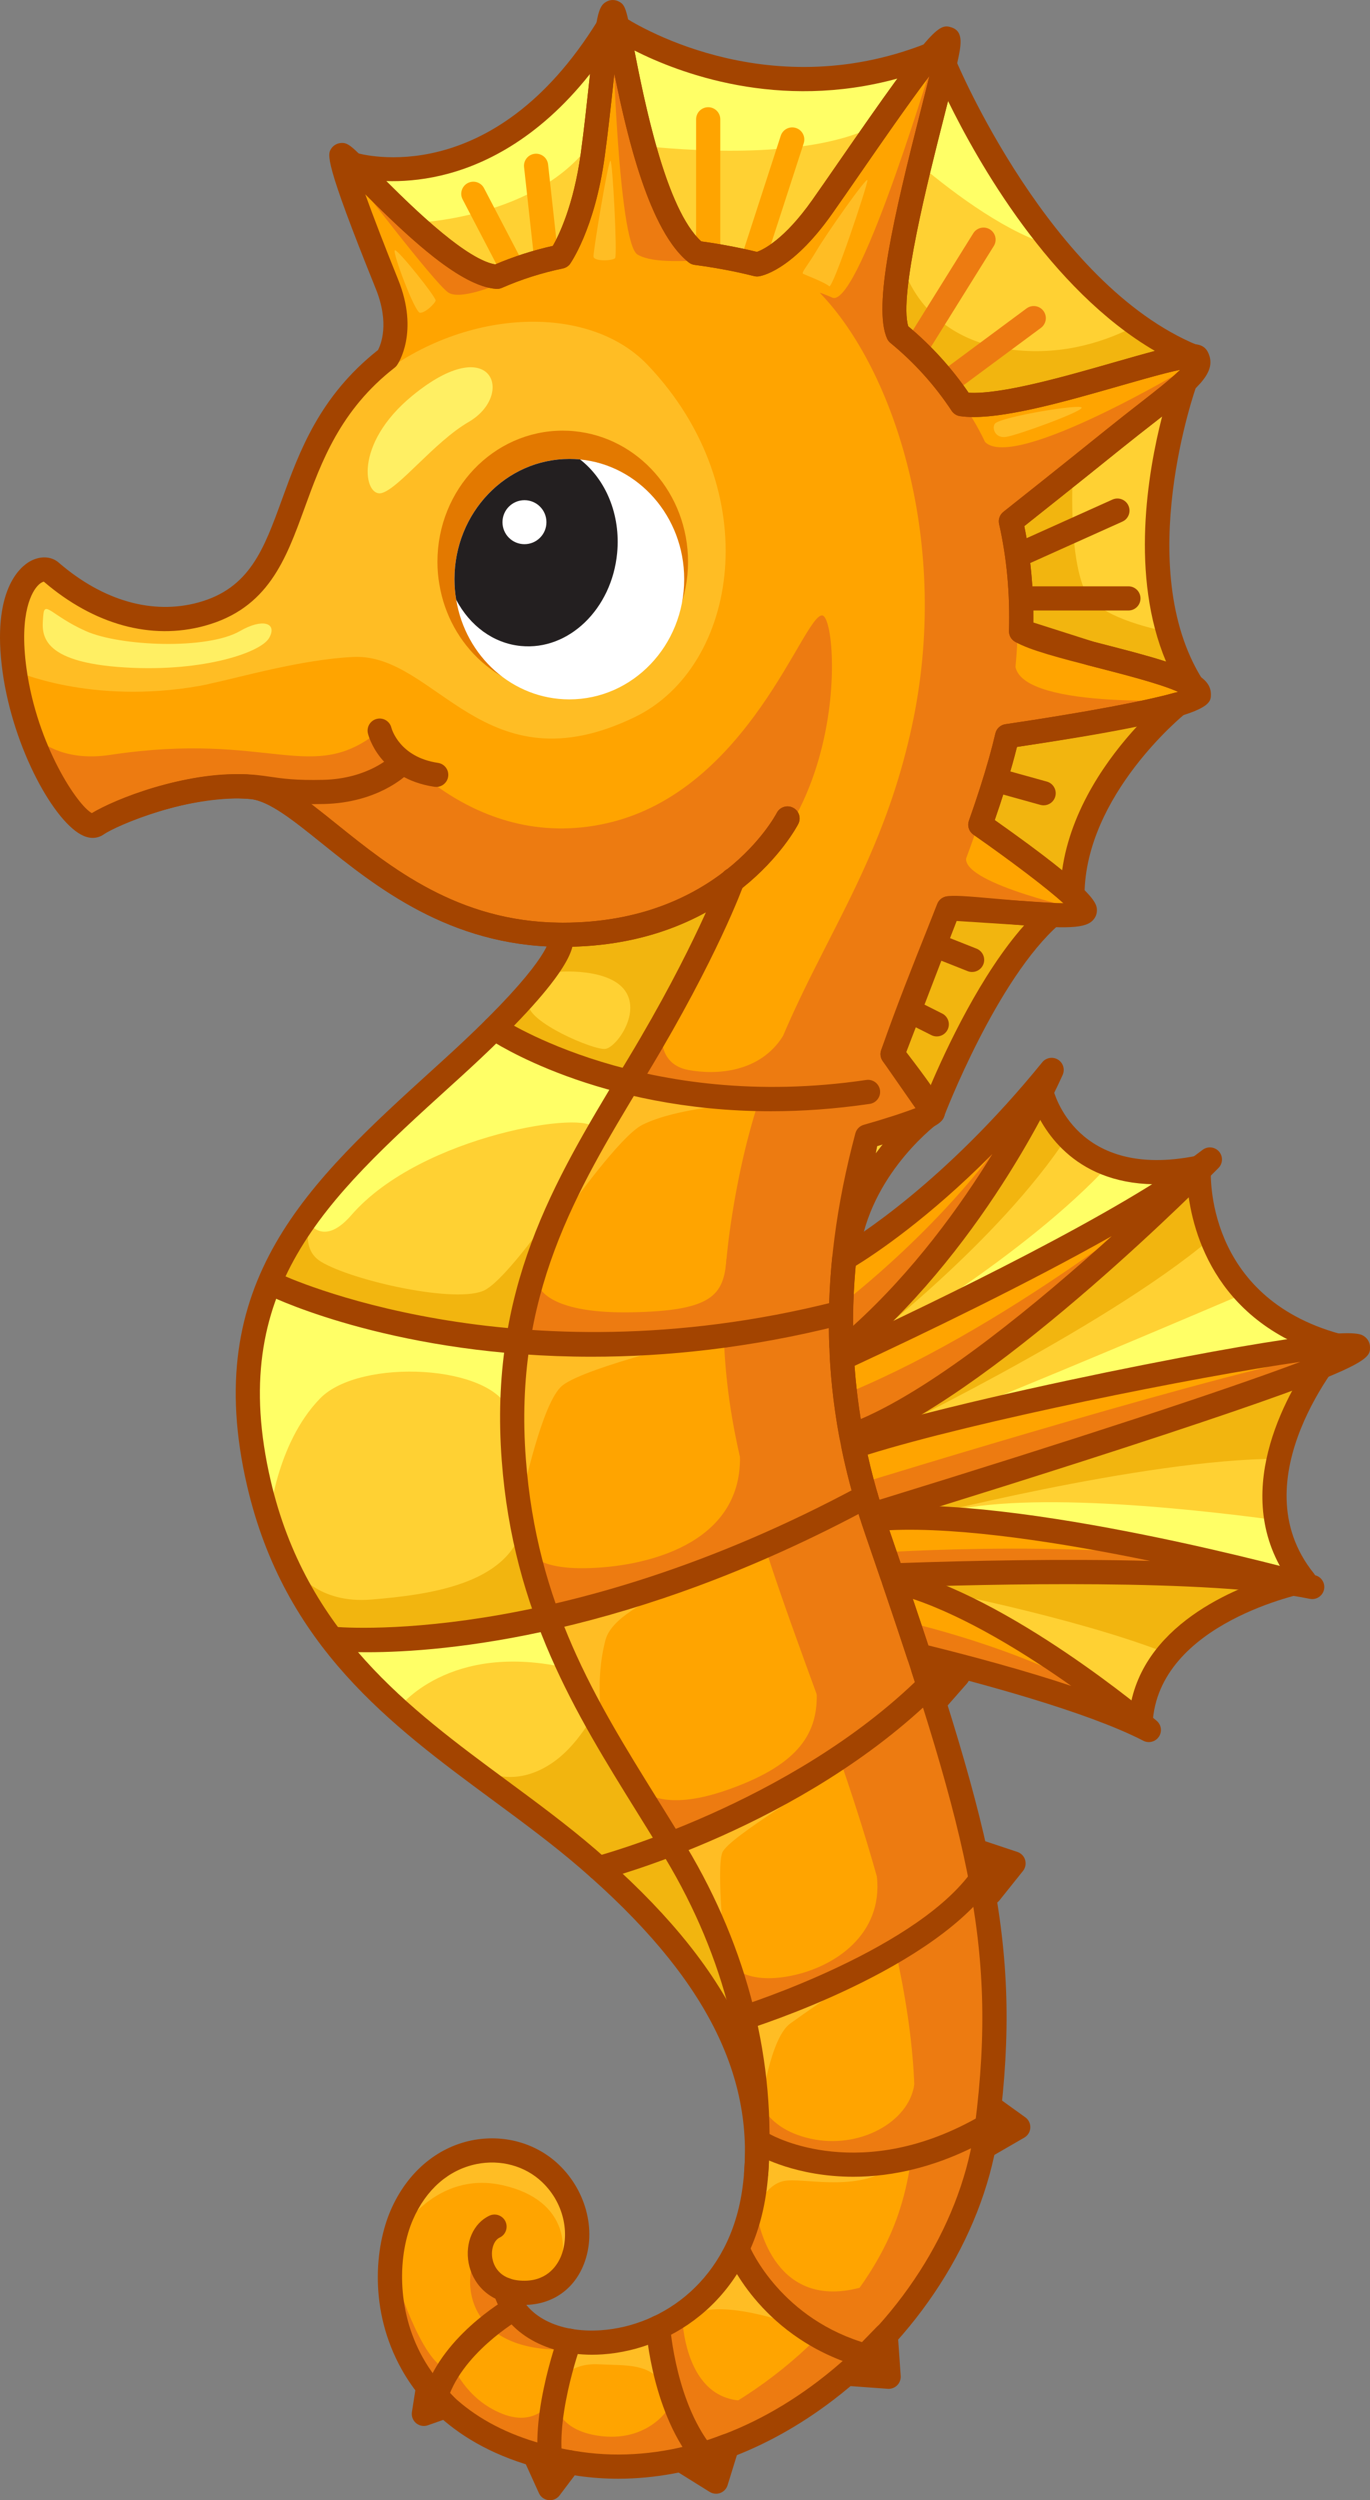 <?xml version="1.0" encoding="UTF-8"?>
<svg xmlns="http://www.w3.org/2000/svg" xmlns:xlink="http://www.w3.org/1999/xlink" width="321.43pt" height="586.34pt" viewBox="0 0 321.43 586.34" version="1.1">
<rect x="0" y="0" width="321.43" height="586.34" fill="#808080" stroke="none"/>
<defs>
<clipPath id="clip1">
  <path d="M 123 573 L 137 573 L 137 586.34 L 123 586.34 Z M 123 573 "/>
</clipPath>
<clipPath id="clip2">
  <path d="M 197 312 L 321.43 312 L 321.43 359 L 197 359 Z M 197 312 "/>
</clipPath>
</defs>
<g id="surface1">
<path style=" stroke:none;fill-rule:nonzero;fill:rgb(100%,82.031%,19.994%);fill-opacity:1;" d="M 279.711 160.832 C 275.832 158.258 265.383 155.691 255.914 153.254 L 239.559 148.043 C 239.816 139.148 239.035 130.48 237.168 122.258 C 237.184 122.258 243.18 117.516 251.723 110.688 C 254.645 108.348 257.867 105.762 261.254 103.035 C 268.863 96.902 274.699 92.688 278.02 89.539 L 278.031 89.527 C 277.848 90.074 271.488 107.887 271.488 127.855 C 271.488 134.598 272.211 141.586 274.164 148.23 C 275.422 152.633 277.234 156.887 279.711 160.832 "/>
<path style=" stroke:none;fill-rule:nonzero;fill:rgb(100%,82.031%,19.994%);fill-opacity:1;" d="M 218.398 12.812 C 215.215 16.684 210.609 23.102 205.945 29.77 C 201.145 36.609 196.293 43.715 192.871 48.566 C 184.055 61.066 177.66 62 177.633 62.012 C 176.34 61.676 175.035 61.379 173.715 61.09 C 170.133 60.332 166.676 59.746 163.34 59.312 C 157.992 55.07 153.996 44.871 151.039 34.258 C 150.988 34.07 150.926 33.871 150.875 33.688 C 147.902 22.891 146 11.805 144.855 6.332 C 144.855 6.332 163.078 18.496 188.742 18.496 C 197.848 18.496 207.898 16.969 218.398 12.812 "/>
<path style=" stroke:none;fill-rule:nonzero;fill:rgb(100%,82.031%,19.994%);fill-opacity:1;" d="M 142.652 6.332 C 141.758 11.656 140.863 22.281 139.531 32.766 C 139.383 33.973 139.234 35.168 139.07 36.359 C 136.855 52.52 131.508 60.156 131.496 60.184 C 126.07 61.316 121.121 62.934 116.605 64.922 C 111.805 64.562 105 59.598 98.555 53.926 C 97.945 53.391 97.348 52.844 96.754 52.297 C 91.004 47.047 85.742 41.512 82.719 38.551 C 82.719 38.551 116.383 48.875 142.652 6.332 "/>
<path style=" stroke:none;fill-rule:nonzero;fill:rgb(100%,82.031%,19.994%);fill-opacity:1;" d="M 313.621 315.539 C 313.621 315.539 313.312 315.891 312.777 316.562 C 312.191 317.281 311.348 318.379 310.363 319.781 C 306.559 325.168 300.609 335.098 299.254 346.168 C 298.832 349.539 298.832 353.02 299.465 356.504 C 300.301 361.258 302.289 366.02 305.898 370.562 C 305.945 370.621 305.984 370.672 306.035 370.734 C 306.035 370.734 303.73 371.172 300.262 372.238 C 293.246 374.379 281.465 379.059 274.129 387.84 C 270.48 392.191 267.922 397.543 267.586 404.098 L 213.012 380.449 C 210.734 373.621 208.262 366.355 205.559 358.531 C 198.332 337.57 196.406 318.203 197.66 300.016 L 206.691 297.715 L 210.426 293.586 L 244.309 255.98 C 244.309 255.98 246.137 263.918 253.602 269.516 C 255.453 270.906 257.668 272.152 260.281 273.086 C 265.207 274.863 271.578 275.559 279.773 274.117 C 280.273 274.031 280.77 273.93 281.266 273.832 C 281.266 273.832 280.57 284.664 286.691 295.625 C 288.121 298.199 289.938 300.773 292.238 303.227 C 297.004 308.324 303.844 312.855 313.621 315.539 "/>
<path style=" stroke:none;fill-rule:nonzero;fill:rgb(94.922%,70.897%,5.884%);fill-opacity:1;" d="M 250.375 266.609 C 234.152 291.328 202.703 315.266 202.703 315.266 L 210.266 293.586 L 244.152 255.98 C 244.152 255.98 242.91 261.012 250.375 266.609 "/>
<path style=" stroke:none;fill-rule:nonzero;fill:rgb(94.922%,70.897%,5.884%);fill-opacity:1;" d="M 300.262 372.238 C 293.246 374.379 281.465 379.059 274.129 387.84 C 251.609 378.957 215.488 372.18 215.488 372.18 C 230.363 361.156 282.871 369.191 300.262 372.238 "/>
<path style=" stroke:none;fill-rule:nonzero;fill:rgb(100%,100%,39.989%);fill-opacity:1;" d="M 281.266 273.832 C 281.266 273.832 225.152 312.195 205.559 314.82 C 205.559 314.82 240.566 294.543 260.281 273.086 C 265.207 274.863 271.578 275.559 279.773 274.117 C 280.273 274.031 280.77 273.93 281.266 273.832 "/>
<path style=" stroke:none;fill-rule:nonzero;fill:rgb(100%,100%,39.989%);fill-opacity:1;" d="M 313.621 315.539 C 313.621 315.539 313.312 315.891 312.777 316.562 C 286.59 319.957 215.488 334.848 215.488 334.848 C 227.801 330.531 267.77 313.648 292.238 303.227 C 297.004 308.324 303.844 312.855 313.621 315.539 "/>
<path style=" stroke:none;fill-rule:nonzero;fill:rgb(100%,100%,39.989%);fill-opacity:1;" d="M 305.898 370.562 C 280.047 363.121 217.887 355.906 217.887 355.906 C 234.742 349.129 276.379 353.395 299.465 356.504 C 300.301 361.258 302.289 366.02 305.898 370.562 "/>
<path style=" stroke:none;fill-rule:nonzero;fill:rgb(94.922%,70.897%,5.884%);fill-opacity:1;" d="M 283.863 290.652 C 258.949 311.723 204.156 337.934 203.16 338.293 L 209.738 332.148 C 224.441 325.555 261.004 291.906 279.773 274.117 C 280.273 274.031 280.77 273.93 281.266 273.832 C 281.266 273.832 277.746 279.691 283.863 290.652 "/>
<path style=" stroke:none;fill-rule:nonzero;fill:rgb(94.922%,70.897%,5.884%);fill-opacity:1;" d="M 310.363 319.781 C 306.559 325.168 301.312 331.043 299.957 342.113 C 268.496 342.078 213.012 356.469 213.012 356.469 C 223.672 342.57 294.277 323.887 310.363 319.781 "/>
<path style=" stroke:none;fill-rule:nonzero;fill:rgb(63.867%,26.66%,0%);fill-opacity:1;" d="M 215.301 378.348 L 265.219 399.977 C 268.895 379.93 291.684 371.609 301.293 368.965 C 288.637 348.742 302.703 325.547 308.879 317.031 C 283.168 308 279.102 285.84 278.512 277.191 C 256.168 280.43 246.82 268.301 243.348 261.281 L 208.793 299.617 C 208.418 300.031 207.93 300.328 207.387 300.469 L 200.359 302.254 C 199.316 321.082 201.898 339.211 208.238 357.609 C 211.02 365.691 213.281 372.324 215.301 378.348 Z M 267.586 406.93 C 267.203 406.93 266.82 406.852 266.461 406.695 L 211.891 383.047 C 211.152 382.73 210.586 382.109 210.328 381.348 C 208.223 375.055 205.785 367.895 202.879 359.457 C 196.059 339.66 193.426 320.152 194.828 299.82 C 194.914 298.598 195.773 297.57 196.961 297.27 L 205.156 295.184 L 242.199 254.09 C 242.91 253.305 243.996 252.98 245.02 253.242 C 246.043 253.508 246.832 254.32 247.07 255.352 C 247.277 256.215 252.512 276.742 280.707 271.059 C 281.566 270.879 282.469 271.121 283.133 271.699 C 283.797 272.281 284.152 273.137 284.098 274.016 C 284.023 275.234 282.66 304.102 314.371 312.809 C 315.312 313.066 316.055 313.789 316.336 314.727 C 316.617 315.66 316.395 316.676 315.75 317.41 C 315.41 317.801 290.473 346.875 308.238 368.961 C 308.863 369.738 309.035 370.781 308.691 371.719 C 308.348 372.652 307.539 373.34 306.559 373.523 C 306.215 373.59 271.645 380.48 270.418 404.238 C 270.367 405.168 269.867 406.016 269.078 406.504 C 268.625 406.785 268.105 406.93 267.586 406.93 "/>
<path style=" stroke:none;fill-rule:nonzero;fill:rgb(100%,82.031%,19.994%);fill-opacity:1;" d="M 218.863 260.77 C 218.863 260.77 202.645 272.289 199.145 291.637 C 199.145 291.637 202.922 267.375 203.43 266.516 C 203.934 265.652 218.863 260.77 218.863 260.77 "/>
<path style=" stroke:none;fill-rule:nonzero;fill:rgb(100%,64.256%,0%);fill-opacity:1;" d="M 204.809 356.289 C 205.055 357.035 205.301 357.781 205.559 358.535 C 206.859 362.309 208.102 365.934 209.305 369.465 C 232.668 368.617 284.559 367.398 307.875 372.172 C 307.875 372.172 238.914 353.008 204.809 356.289 "/>
<path style=" stroke:none;fill-rule:nonzero;fill:rgb(63.867%,26.66%,0%);fill-opacity:1;" d="M 205.879 268.383 C 205.77 268.902 205.637 269.609 205.484 270.469 C 206.211 269.477 206.941 268.543 207.664 267.668 C 206.938 267.945 206.328 268.188 205.879 268.383 Z M 199.145 294.473 C 198.988 294.473 198.832 294.461 198.672 294.434 C 197.141 294.176 196.102 292.734 196.344 291.199 C 200.203 266.402 200.656 265.637 200.984 265.074 C 201.574 264.078 202.035 263.293 217.98 258.074 C 219.312 257.645 220.762 258.242 221.395 259.492 C 222.023 260.742 221.645 262.266 220.508 263.078 C 220.312 263.219 205.172 274.238 201.934 292.145 C 201.684 293.512 200.492 294.473 199.145 294.473 "/>
<path style=" stroke:none;fill-rule:nonzero;fill:rgb(94.922%,70.897%,5.884%);fill-opacity:1;" d="M 218.863 260.77 C 218.863 260.77 231.297 228 246.734 214.574 L 222.547 213.016 L 209.41 247.207 L 218.863 260.77 "/>
<path style=" stroke:none;fill-rule:nonzero;fill:rgb(94.922%,70.897%,5.884%);fill-opacity:1;" d="M 236.297 172.641 C 235.844 174.582 235.34 176.523 234.793 178.465 C 233.395 183.426 231.773 188.402 230 193.414 C 230.004 193.414 245.121 203.922 251.613 209.906 C 251.742 184.754 276.227 165.219 276.227 165.219 L 276.199 165.223 C 264.48 168.559 236.449 172.617 236.297 172.641 "/>
<path style=" stroke:none;fill-rule:nonzero;fill:rgb(100%,82.031%,19.994%);fill-opacity:1;" d="M 279.859 83.559 C 273.23 83.121 238.5 96.68 225.648 94.789 C 221.582 88.633 216.605 83.059 210.711 78.234 C 209.305 75.062 209.777 68.293 211.145 60.156 C 212.277 53.465 213.992 45.863 215.773 38.602 C 218.023 29.32 220.363 20.613 221.621 15.102 C 221.621 15.102 230.984 37.879 247.566 57.855 C 253.18 64.637 259.621 71.078 266.812 76.219 C 270.918 79.152 275.27 81.664 279.859 83.559 "/>
<path style=" stroke:none;fill-rule:nonzero;fill:rgb(100%,100%,39.989%);fill-opacity:1;" d="M 142.652 6.332 C 141.758 11.656 140.863 22.281 139.531 32.766 C 139.344 32.73 139.246 32.719 139.246 32.719 C 126.531 51.512 96.766 52.297 96.766 52.297 L 96.754 52.297 C 91.004 47.047 85.742 41.512 82.719 38.551 C 82.719 38.551 116.383 48.875 142.652 6.332 "/>
<path style=" stroke:none;fill-rule:nonzero;fill:rgb(100%,100%,39.989%);fill-opacity:1;" d="M 218.398 12.812 C 215.215 16.684 210.609 23.102 205.945 29.77 C 205.684 29.52 205.559 29.395 205.559 29.395 C 190.969 36.871 165.816 35.754 151.039 34.258 C 150.988 34.07 150.926 33.871 150.875 33.688 C 147.902 22.891 146 11.805 144.855 6.332 C 144.855 6.332 163.078 18.496 188.742 18.496 C 197.848 18.496 207.898 16.969 218.398 12.812 "/>
<path style=" stroke:none;fill-rule:nonzero;fill:rgb(94.922%,70.897%,5.884%);fill-opacity:1;" d="M 279.859 83.559 C 273.23 83.121 238.5 96.68 225.648 94.789 C 221.582 88.633 216.605 83.059 210.711 78.234 C 209.305 75.062 209.777 68.293 211.145 60.156 C 211.531 62.062 215.637 79.59 237.891 82.062 C 249.781 83.383 259.809 79.949 266.812 76.219 C 270.918 79.152 275.27 81.664 279.859 83.559 "/>
<path style=" stroke:none;fill-rule:nonzero;fill:rgb(94.922%,70.897%,5.884%);fill-opacity:1;" d="M 279.711 160.832 C 275.832 158.258 265.383 155.691 255.914 153.254 L 239.559 148.043 C 239.816 139.148 239.035 130.48 237.168 122.258 C 237.184 122.258 243.18 117.516 251.723 110.688 C 251.723 110.688 250.555 129.645 254.523 138.488 C 256.848 143.676 266.551 146.66 274.164 148.23 C 275.422 152.633 277.234 156.887 279.711 160.832 "/>
<path style=" stroke:none;fill-rule:nonzero;fill:rgb(100%,100%,39.989%);fill-opacity:1;" d="M 247.566 57.855 C 236.883 55.047 224.344 45.816 215.773 38.602 C 218.023 29.32 220.363 20.613 221.621 15.102 C 221.621 15.102 230.984 37.879 247.566 57.855 "/>
<path style=" stroke:none;fill-rule:nonzero;fill:rgb(100%,64.256%,0%);fill-opacity:1;" d="M 120.414 66.215 C 119.395 66.215 118.406 65.656 117.898 64.691 L 108.539 46.758 C 107.816 45.371 108.355 43.66 109.742 42.934 C 111.125 42.211 112.84 42.746 113.566 44.137 L 122.926 62.066 C 123.648 63.453 123.113 65.164 121.723 65.891 C 121.305 66.109 120.855 66.215 120.414 66.215 "/>
<path style=" stroke:none;fill-rule:nonzero;fill:rgb(100%,64.256%,0%);fill-opacity:1;" d="M 128.203 63.883 C 126.777 63.883 125.551 62.809 125.391 61.359 L 122.957 39.188 C 122.785 37.633 123.91 36.234 125.465 36.062 C 127.023 35.895 128.422 37.016 128.594 38.57 L 131.027 60.738 C 131.195 62.297 130.074 63.695 128.52 63.863 C 128.41 63.879 128.309 63.883 128.203 63.883 "/>
<path style=" stroke:none;fill-rule:nonzero;fill:rgb(100%,64.256%,0%);fill-opacity:1;" d="M 166.156 64.09 C 164.59 64.09 163.32 62.82 163.32 61.254 L 163.32 27.977 C 163.32 26.41 164.59 25.145 166.156 25.145 C 167.723 25.145 168.992 26.41 168.992 27.977 L 168.992 61.254 C 168.992 62.82 167.723 64.09 166.156 64.09 "/>
<path style=" stroke:none;fill-rule:nonzero;fill:rgb(100%,64.256%,0%);fill-opacity:1;" d="M 175.926 66.215 C 175.637 66.215 175.34 66.168 175.051 66.074 C 173.559 65.59 172.742 63.992 173.227 62.504 L 183.18 31.836 C 183.66 30.348 185.262 29.531 186.75 30.016 C 188.238 30.5 189.055 32.098 188.57 33.586 L 178.621 64.254 C 178.23 65.449 177.121 66.215 175.926 66.215 "/>
<path style=" stroke:none;fill-rule:nonzero;fill:rgb(92.969%,48.242%,6.665%);fill-opacity:1;" d="M 214.789 84.664 C 214.277 84.664 213.758 84.527 213.293 84.238 C 211.965 83.41 211.559 81.66 212.387 80.332 L 228.352 54.703 C 229.18 53.379 230.926 52.973 232.254 53.797 C 233.582 54.625 233.988 56.375 233.16 57.703 L 217.195 83.328 C 216.66 84.191 215.734 84.664 214.789 84.664 "/>
<path style=" stroke:none;fill-rule:nonzero;fill:rgb(92.969%,48.242%,6.665%);fill-opacity:1;" d="M 222.406 92.355 C 221.539 92.355 220.684 91.957 220.129 91.207 C 219.195 89.949 219.461 88.176 220.719 87.242 L 240.852 72.328 C 242.109 71.402 243.887 71.664 244.816 72.922 C 245.75 74.18 245.484 75.953 244.227 76.887 L 224.094 91.801 C 223.586 92.176 222.992 92.355 222.406 92.355 "/>
<path style=" stroke:none;fill-rule:nonzero;fill:rgb(63.867%,26.66%,0%);fill-opacity:1;" d="M 239.348 132.836 C 238.266 132.836 237.23 132.215 236.758 131.16 C 236.117 129.734 236.754 128.055 238.184 127.414 L 261.008 117.156 C 262.441 116.52 264.113 117.156 264.758 118.582 C 265.398 120.012 264.762 121.688 263.332 122.328 L 240.508 132.586 C 240.129 132.754 239.734 132.836 239.348 132.836 "/>
<path style=" stroke:none;fill-rule:nonzero;fill:rgb(63.867%,26.66%,0%);fill-opacity:1;" d="M 264.75 143.172 L 238.699 143.172 C 237.137 143.172 235.863 141.902 235.863 140.336 C 235.863 138.77 237.137 137.5 238.699 137.5 L 264.75 137.5 C 266.316 137.5 267.586 138.77 267.586 140.336 C 267.586 141.902 266.316 143.172 264.75 143.172 "/>
<path style=" stroke:none;fill-rule:nonzero;fill:rgb(63.867%,26.66%,0%);fill-opacity:1;" d="M 244.859 188.863 C 244.609 188.863 244.352 188.832 244.102 188.762 L 232.391 185.508 C 230.883 185.09 229.996 183.523 230.418 182.016 C 230.836 180.508 232.402 179.629 233.906 180.043 L 245.617 183.297 C 247.125 183.719 248.008 185.281 247.59 186.789 C 247.242 188.043 246.102 188.863 244.859 188.863 "/>
<path style=" stroke:none;fill-rule:nonzero;fill:rgb(63.867%,26.66%,0%);fill-opacity:1;" d="M 228.07 227.945 C 227.727 227.945 227.371 227.883 227.027 227.746 L 218.199 224.246 C 216.742 223.672 216.031 222.023 216.609 220.566 C 217.184 219.109 218.832 218.398 220.289 218.977 L 229.117 222.473 C 230.574 223.051 231.285 224.699 230.711 226.152 C 230.266 227.266 229.199 227.945 228.07 227.945 "/>
<path style=" stroke:none;fill-rule:nonzero;fill:rgb(63.867%,26.66%,0%);fill-opacity:1;" d="M 219.781 243.059 C 219.352 243.059 218.918 242.961 218.512 242.754 L 211.891 239.426 C 210.492 238.723 209.93 237.02 210.633 235.617 C 211.332 234.219 213.039 233.656 214.438 234.359 L 221.059 237.691 C 222.457 238.395 223.02 240.098 222.316 241.496 C 221.82 242.484 220.82 243.059 219.781 243.059 "/>
<path style=" stroke:none;fill-rule:nonzero;fill:rgb(100%,64.256%,0%);fill-opacity:1;" d="M 198.066 295.184 C 197.398 301.809 197.141 308.586 197.395 315.539 C 198.688 315.398 199.512 315.273 199.512 315.273 C 230.102 288.965 246.734 250.91 246.734 250.91 C 223.312 279.734 201.777 293.012 198.066 295.184 "/>
<path style=" stroke:none;fill-rule:nonzero;fill:rgb(100%,64.256%,0%);fill-opacity:1;" d="M 197.535 318.562 C 197.879 324.488 198.598 330.539 199.762 336.734 C 200.602 336.41 201.465 336.07 202.375 335.691 C 234.223 322.422 283.863 271.914 283.863 271.914 C 264.707 286.613 221.078 307.656 197.535 318.562 "/>
<path style=" stroke:none;fill-rule:nonzero;fill:rgb(100%,64.256%,0%);fill-opacity:1;" d="M 200.254 339.227 C 201.328 344.469 202.719 349.809 204.469 355.262 C 232.938 346.508 318.613 319.855 318.598 315.941 C 318.578 312.195 229.766 329.512 200.254 339.227 "/>
<path style=" stroke:none;fill-rule:nonzero;fill:rgb(100%,64.256%,0%);fill-opacity:1;" d="M 215.605 388.25 C 231.777 392.219 256.406 398.91 269.543 405.715 C 269.543 405.715 235.785 376.969 209.738 370.738 C 211.84 376.914 213.797 382.738 215.605 388.25 "/>
<path style=" stroke:none;fill-rule:nonzero;fill:rgb(92.969%,48.242%,6.665%);fill-opacity:1;" d="M 203.656 347.336 C 203.656 347.336 291.723 320.203 313.617 317.16 L 315.516 318.086 C 315.516 318.086 216.742 347.598 204.809 356.289 L 203.656 347.336 "/>
<path style=" stroke:none;fill-rule:nonzero;fill:rgb(92.969%,48.242%,6.665%);fill-opacity:1;" d="M 279.547 276.203 C 279.547 276.203 239.133 309.977 199.145 326.562 L 200.254 335.34 C 200.254 335.34 237.242 313.066 248.645 304.324 C 256.934 297.969 279.547 276.203 279.547 276.203 "/>
<path style=" stroke:none;fill-rule:nonzero;fill:rgb(92.969%,48.242%,6.665%);fill-opacity:1;" d="M 197.535 305.773 C 197.535 305.773 222.52 286.922 238.797 262.098 L 243.41 257.75 C 243.41 257.75 216.93 303.43 199.512 315.273 L 197.535 305.773 "/>
<path style=" stroke:none;fill-rule:nonzero;fill:rgb(92.969%,48.242%,6.665%);fill-opacity:1;" d="M 207.449 364.043 C 207.449 364.043 275.555 359.629 302.496 370.738 C 302.496 370.738 229.922 363.5 210.848 370.738 L 207.449 364.043 "/>
<path style=" stroke:none;fill-rule:nonzero;fill:rgb(92.969%,48.242%,6.665%);fill-opacity:1;" d="M 213.016 380.445 C 213.016 380.445 249.688 388.746 267.586 404.094 C 267.586 404.094 231.219 390.887 215.605 388.25 L 213.016 380.445 "/>
<path style=" stroke:none;fill-rule:nonzero;fill:rgb(100%,64.256%,0%);fill-opacity:1;" d="M 115.66 522.41 L 115.586 522 C 115.859 522.098 116.031 522.188 116.031 522.188 C 115.895 522.246 115.785 522.336 115.66 522.41 Z M 236.297 172.637 C 236.484 172.609 281.266 166.129 281.266 162.82 C 281.266 157.645 247.121 152.461 239.559 148.043 C 239.816 139.148 239.035 130.48 237.168 122.258 C 237.184 122.258 247.992 113.723 261.254 103.035 C 274.512 92.352 282.426 87.465 280.941 83.992 C 279.488 80.633 239.621 96.844 225.648 94.789 C 221.582 88.633 216.605 83.059 210.711 78.234 C 205.711 66.977 224.578 9.863 222.367 9.117 C 220.152 8.387 201.727 36.027 192.871 48.566 C 184.055 61.066 177.66 62 177.633 62.012 C 176.34 61.676 175.035 61.379 173.715 61.09 C 170.133 60.332 166.676 59.746 163.34 59.312 C 150.391 49.051 145.328 3.598 143.859 2.863 C 142.379 2.113 141.273 20.176 139.07 36.359 C 136.855 52.52 131.508 60.156 131.496 60.184 C 126.07 61.316 121.121 62.934 116.605 64.922 C 104.789 64.039 80.828 35.293 80.094 36.398 C 79.363 37.508 86.316 55.566 90.781 66.629 C 95.246 77.672 90.844 83.992 90.844 83.992 C 62.953 105.688 73.18 136.922 47.293 144.023 C 28.969 149.039 14.488 136.289 11.902 134.074 C 9.328 131.859 0.484 136.289 3.43 157.285 C 4.152 162.438 5.445 167.387 7.051 171.891 C 11.988 185.758 19.812 195.363 22.602 193.41 C 23.398 192.852 24.879 192.055 26.867 191.156 C 26.891 191.156 26.918 191.145 26.941 191.133 C 34.145 187.887 47.852 183.422 59.086 184.566 C 60.168 184.676 61.285 184.977 62.43 185.422 C 76.414 190.82 95.223 218.875 131.32 219.211 C 131.32 219.211 136.484 222.902 106.082 250.547 C 75.668 278.184 49.68 300.301 60.738 347.848 C 71.797 395.391 109.738 411.598 137.965 435.93 C 167.445 461.367 180.719 485.688 177.023 513.34 C 171.637 553.809 124.316 557.938 118.535 536.965 L 118.535 536.949 C 119.527 537.324 120.648 537.574 121.918 537.66 C 136.285 538.645 139.992 519.973 129.121 509.648 C 119.629 500.652 101.652 502.469 94.289 519.426 C 88.133 533.578 90.582 560.438 117.277 572.566 C 117.812 572.801 118.348 573.051 118.906 573.273 C 119.879 573.684 120.887 574.07 121.93 574.441 C 122.066 574.492 122.215 574.543 122.352 574.594 C 122.938 574.793 123.535 574.992 124.133 575.18 C 124.703 575.352 125.266 575.523 125.848 575.699 C 125.898 575.715 125.949 575.727 125.996 575.738 C 126.633 575.91 127.277 576.086 127.926 576.246 C 129.23 576.582 130.586 576.883 131.98 577.145 C 133.312 577.402 134.691 577.641 136.109 577.84 C 172.273 582.965 209.43 555.809 224.793 521.961 C 228.227 514.41 230.574 506.535 231.586 498.602 C 237.105 455.098 229.617 428.367 205.559 358.531 C 193.73 324.199 196.07 294.133 203.434 266.516 C 203.434 266.516 218.859 262.152 218.859 260.77 C 218.859 259.391 209.418 247.211 209.418 247.211 C 213.496 235.469 218.137 224.121 222.539 213.016 C 225.949 212.258 254.512 216.609 254.523 213.5 C 254.523 210.453 230.004 193.422 230.004 193.41 C 231.77 188.41 233.398 183.422 234.793 178.469 C 235.34 176.527 235.84 174.574 236.297 172.637 "/>
<path style=" stroke:none;fill-rule:nonzero;fill:rgb(92.969%,48.242%,6.665%);fill-opacity:1;" d="M 148.809 217.328 C 96.699 224.293 74.148 187.215 62.469 185.422 L 62.43 185.422 C 53.016 184.008 35.449 187.785 26.941 191.133 C 26.918 191.145 26.891 191.156 26.867 191.156 C 24.852 191.969 23.348 192.738 22.602 193.41 C 19.812 195.363 11.988 185.758 7.051 171.891 C 10.398 175.16 16.215 178.492 25.91 177.027 C 63.508 171.344 73.184 184.395 89.078 171.344 C 89.078 171.344 109.566 200.688 142.652 193 C 175.742 185.301 188.453 144.324 192.871 144.324 C 197.297 144.324 200.902 210.375 148.809 217.328 "/>
<path style=" stroke:none;fill-rule:nonzero;fill:rgb(92.969%,48.242%,6.665%);fill-opacity:1;" d="M 81.75 39.898 C 81.75 39.898 102.129 66.742 105.246 68.648 C 108.566 70.676 119.16 65.699 119.16 65.699 C 119.16 65.699 101.012 57.223 93.777 48.746 C 86.543 40.27 81.75 39.898 81.75 39.898 "/>
<path style=" stroke:none;fill-rule:nonzero;fill:rgb(92.969%,48.242%,6.665%);fill-opacity:1;" d="M 143.672 6.336 C 143.672 6.336 144.945 57.07 149.602 59.719 C 153.625 62.008 161.426 60.906 166.156 61.254 C 153.441 49.301 144.227 11.285 143.672 6.336 "/>
<path style=" stroke:none;fill-rule:nonzero;fill:rgb(92.969%,48.242%,6.665%);fill-opacity:1;" d="M 219.785 11.188 C 219.785 11.188 201.984 71.352 195.438 69.863 C 197.648 75.578 211.859 80.629 211.859 80.629 C 211.859 80.629 208.355 72.52 211.121 59.988 C 213.887 47.457 222.441 13.254 222.402 11.188 C 222.367 9.117 219.785 11.188 219.785 11.188 "/>
<path style=" stroke:none;fill-rule:nonzero;fill:rgb(92.969%,48.242%,6.665%);fill-opacity:1;" d="M 279.715 85.602 C 279.715 85.602 238.004 110.719 231.113 103.648 C 229.207 109.891 235.516 125.531 236.371 125.18 C 237.223 124.824 280.828 88.184 281.266 86.895 C 281.703 85.602 279.715 85.602 279.715 85.602 "/>
<path style=" stroke:none;fill-rule:nonzero;fill:rgb(92.969%,48.242%,6.665%);fill-opacity:1;" d="M 281.266 164.016 C 281.266 164.016 240.332 166.691 238.25 156.402 C 235.449 160.836 234.895 169.684 234.156 174.246 C 244.293 172.219 281.266 164.016 281.266 164.016 "/>
<path style=" stroke:none;fill-rule:nonzero;fill:rgb(92.969%,48.242%,6.665%);fill-opacity:1;" d="M 226.656 201.398 C 226.418 207.434 254.523 213.5 254.523 213.5 L 221.258 213.5 C 221.258 213.5 223.836 201.699 226.656 201.398 "/>
<path style=" stroke:none;fill-rule:nonzero;fill:rgb(92.969%,48.242%,6.665%);fill-opacity:1;" d="M 203.434 266.516 C 203.434 266.516 218.859 262.152 218.859 260.77 C 218.859 259.391 209.418 247.211 209.418 247.211 C 212.875 237.246 216.742 227.582 220.512 218.102 C 220.602 217.703 220.738 217.297 220.898 216.871 C 233.309 183.473 244.363 157.938 235.727 117.301 C 228.172 81.766 193.566 68.887 192.324 68.648 C 209.859 86.734 223.285 127.73 213.883 170.621 C 204.488 213.5 182.559 230.543 173.344 276.207 C 164.125 321.859 173.527 347.895 192.324 399.281 C 211.121 450.684 221.234 493.152 209.738 522 C 208.297 525.633 206.383 529.324 204.055 532.996 C 190.707 554.02 163.688 574.184 131.98 577.145 C 133.312 577.402 134.691 577.641 136.109 577.84 C 173.086 583.078 208.809 555.598 224.027 523.531 C 227.766 515.656 230.48 507.27 231.586 498.602 C 237.105 455.098 229.617 428.367 205.559 358.531 C 193.73 324.199 196.07 294.133 203.434 266.516 "/>
<path style=" stroke:none;fill-rule:nonzero;fill:rgb(100%,82.031%,19.994%);fill-opacity:1;" d="M 128.562 226.922 C 128.562 226.922 116.871 240.359 102.348 253.93 C 87.82 267.5 56.18 291.266 58.184 324.531 C 60.191 357.797 68.203 379.801 95.203 401.656 C 122.207 423.516 162.027 448.086 174.504 484.766 L 177.633 483.113 C 177.633 483.113 175.82 463.367 159.84 436.566 C 143.855 409.766 114.922 362.312 120.543 323.566 C 126.164 284.82 145.727 257.559 153.449 243.547 C 161.176 229.531 169.836 209.906 169.836 209.906 L 164.133 213.016 L 131.324 219.215 L 128.562 226.922 "/>
<path style=" stroke:none;fill-rule:nonzero;fill:rgb(92.969%,48.242%,6.665%);fill-opacity:1;" d="M 118.535 536.949 C 110.352 536.238 112.738 526.887 112.738 526.887 C 107.051 534.902 109.395 555.355 140.723 550.195 C 125.512 550.566 118.535 536.949 118.535 536.949 "/>
<path style=" stroke:none;fill-rule:nonzero;fill:rgb(100%,74.022%,14.11%);fill-opacity:1;" d="M 93.777 523.52 C 93.777 523.52 102.141 508.945 117.891 512.461 C 133.637 515.977 134.051 528.316 129.738 535.801 C 129.738 535.801 137.797 528.219 134.586 518.266 C 131.371 508.316 122.625 501.75 114.559 503.098 C 106.492 504.445 92.117 513.566 93.777 523.52 "/>
<path style=" stroke:none;fill-rule:nonzero;fill:rgb(100%,74.022%,14.11%);fill-opacity:1;" d="M 151.965 85.602 C 137.867 70.797 108.012 72.258 87.281 89.52 C 74.016 100.562 69.098 120.734 62.414 133.707 C 58.074 138.977 50.344 145.684 39.332 145.176 C 21.363 144.348 13.824 131.434 10.176 133.57 C 6.527 135.707 -2.191 146.695 3.43 157.293 C 3.43 157.293 21.215 165.395 46.922 160.836 C 47.996 160.645 48.996 160.418 49.969 160.172 C 55.973 158.926 71.059 154.578 82.996 154.066 C 102.348 153.238 113.547 185.301 148.945 168.164 C 173.25 156.402 180.012 115.059 151.965 85.602 "/>
<path style=" stroke:none;fill-rule:nonzero;fill:rgb(92.969%,48.242%,6.665%);fill-opacity:1;" d="M 123.418 361.91 C 123.418 361.91 123.031 367.973 137.223 367.77 C 151.41 367.566 173.859 362.215 173.617 341.742 C 173.617 341.742 185.09 351.438 185.391 350.934 C 185.691 350.426 186.469 359.336 186.469 359.336 C 186.469 359.336 129.066 380.719 128.586 379.402 C 128.109 378.086 123.008 362.719 123.418 361.91 "/>
<path style=" stroke:none;fill-rule:nonzero;fill:rgb(92.969%,48.242%,6.665%);fill-opacity:1;" d="M 150.676 419.719 C 150.676 419.719 155.098 425.246 170.762 419.719 C 186.43 414.191 191.84 407.246 191.621 397.359 C 191.402 387.469 201.906 405.715 201.906 405.715 L 200.254 411.059 L 158.34 432.062 L 150.676 419.719 "/>
<path style=" stroke:none;fill-rule:nonzero;fill:rgb(92.969%,48.242%,6.665%);fill-opacity:1;" d="M 171.691 460.906 C 171.691 460.906 174.953 465.422 185.391 463.395 C 195.824 461.367 207.184 453.672 205.742 440.105 L 213.887 441.648 L 219.758 450.957 L 175.32 471.969 L 171.691 460.906 "/>
<path style=" stroke:none;fill-rule:nonzero;fill:rgb(92.969%,48.242%,6.665%);fill-opacity:1;" d="M 177.723 491.039 C 177.723 491.039 178.688 498.965 190.113 501.543 C 201.539 504.121 213.289 497.695 214.512 488.84 L 221.258 494.77 L 221.258 504.309 C 221.258 504.309 190.012 506.402 185.391 505.434 C 177.387 503.754 177.387 498.848 177.387 498.848 L 177.723 491.039 "/>
<path style=" stroke:none;fill-rule:nonzero;fill:rgb(92.969%,48.242%,6.665%);fill-opacity:1;" d="M 154.594 547.598 L 160.027 542.625 C 160.027 542.625 160.074 561.684 173.344 562.941 L 174.504 566.09 L 161.918 571.324 C 161.918 571.324 153.352 560.668 154.594 547.598 "/>
<path style=" stroke:none;fill-rule:nonzero;fill:rgb(92.969%,48.242%,6.665%);fill-opacity:1;" d="M 177.633 519.359 C 177.633 519.359 180.621 542.02 201.676 536.523 L 204.488 538.953 L 195.727 549.789 C 195.727 549.789 174.766 532.875 174.504 531.398 C 174.242 529.918 174.504 523.688 174.504 523.688 L 177.633 519.359 "/>
<path style=" stroke:none;fill-rule:nonzero;fill:rgb(92.969%,48.242%,6.665%);fill-opacity:1;" d="M 130.082 562.02 C 130.082 562.02 129.555 570.02 141.184 571.324 C 152.816 572.633 158.359 563.809 157.789 562.02 C 157.219 560.23 162.887 574.938 162.887 574.938 C 162.887 574.938 129.727 580.516 128.891 576.48 C 128.055 572.445 130.082 562.02 130.082 562.02 "/>
<path style=" stroke:none;fill-rule:nonzero;fill:rgb(92.969%,48.242%,6.665%);fill-opacity:1;" d="M 106.105 554.461 C 106.105 554.461 109.105 562.637 117.891 566.09 C 126.672 569.547 130.082 562.02 130.082 562.02 L 127.777 575.352 C 127.777 575.352 106.91 566.586 104.609 564.273 C 102.309 561.961 106.105 554.461 106.105 554.461 "/>
<path style=" stroke:none;fill-rule:nonzero;fill:rgb(92.969%,48.242%,6.665%);fill-opacity:1;" d="M 92.117 531.949 C 92.117 531.949 97.789 551.438 103.867 555.172 L 100.434 559.797 C 100.434 559.797 89.246 542.16 92.117 531.949 "/>
<path style=" stroke:none;fill-rule:nonzero;fill:rgb(94.922%,70.897%,5.884%);fill-opacity:1;" d="M 72.711 284.488 C 72.246 288.27 71.016 293.25 75.301 295.879 C 82.594 300.344 107.445 305.926 113.816 302.512 C 118.977 299.746 130.379 283.227 130.379 283.227 L 121.543 314.574 C 121.543 314.574 62.965 302.41 63.145 301.078 C 63.324 299.746 70.715 287.555 72.711 284.488 "/>
<path style=" stroke:none;fill-rule:nonzero;fill:rgb(94.922%,70.897%,5.884%);fill-opacity:1;" d="M 69.59 368.441 C 69.59 368.441 74.559 376.156 87.098 375.121 C 100.152 374.039 119.156 371.691 122.613 358.02 L 128.285 378.582 C 128.285 378.582 81.059 385.016 78.711 384.605 C 76.359 384.195 69.172 370.652 69.59 368.441 "/>
<path style=" stroke:none;fill-rule:nonzero;fill:rgb(94.922%,70.897%,5.884%);fill-opacity:1;" d="M 110.648 413.664 C 110.648 413.664 116.859 419.027 125.566 415.57 C 134.273 412.117 138.191 403.188 139.383 402.59 C 141.148 401.703 151.285 422.613 157.152 432.062 C 165.445 445.402 173.664 475.281 173.664 475.281 L 141.637 439.18 L 111.426 415.535 L 110.648 413.664 "/>
<path style=" stroke:none;fill-rule:nonzero;fill:rgb(100%,100%,39.989%);fill-opacity:1;" d="M 71.805 285.73 C 71.805 285.73 75.238 293.258 82.441 284.957 C 98.93 265.965 138.883 260.125 139.25 264.73 C 139.617 269.34 146.172 253.434 146.172 253.434 L 115.293 242.984 C 115.293 242.984 76.777 276.203 71.805 285.73 "/>
<path style=" stroke:none;fill-rule:nonzero;fill:rgb(100%,74.022%,14.11%);fill-opacity:1;" d="M 122.523 350.195 C 122.742 350.703 127.09 328.758 131.98 324.902 C 137.59 320.48 166.742 313.598 166.742 313.598 C 166.742 313.598 122.254 312.617 121.898 313.598 C 121.543 314.574 119.07 342.039 122.523 350.195 "/>
<path style=" stroke:none;fill-rule:nonzero;fill:rgb(100%,74.022%,14.11%);fill-opacity:1;" d="M 133.594 283.227 C 133.594 283.227 145.582 266.367 150.676 263.809 C 158.82 259.719 173.664 258.973 173.664 258.973 L 148.945 254.113 C 148.945 254.113 134.461 276.406 133.594 283.227 "/>
<path style=" stroke:none;fill-rule:nonzero;fill:rgb(100%,74.022%,14.11%);fill-opacity:1;" d="M 174.504 366.273 C 174.504 367.379 144.668 374.594 142.051 384.625 C 139.434 394.656 141.363 404.094 141.363 404.094 C 141.363 404.094 127.312 381.984 129.027 380.445 C 130.742 378.906 174.504 362.223 174.504 366.273 "/>
<path style=" stroke:none;fill-rule:nonzero;fill:rgb(100%,74.022%,14.11%);fill-opacity:1;" d="M 193.43 416.703 C 193.559 417.723 170.945 430.758 169.473 434.453 C 168 438.148 170.129 458.516 170.129 458.516 L 157.152 432.062 C 157.152 432.062 193.168 414.605 193.43 416.703 "/>
<path style=" stroke:none;fill-rule:nonzero;fill:rgb(100%,74.022%,14.11%);fill-opacity:1;" d="M 197.301 464.141 L 176.293 473.191 C 176.293 473.191 178.359 490.918 178.617 493.652 C 178.617 493.652 180.684 477.965 185.391 474.559 C 193.43 468.738 205.375 461 205.375 461 L 197.301 464.141 "/>
<path style=" stroke:none;fill-rule:nonzero;fill:rgb(100%,74.022%,14.11%);fill-opacity:1;" d="M 177.723 517.574 C 177.723 517.574 179.609 512.418 183.848 511.492 C 188.086 510.574 200.156 514.074 208.496 508.73 L 177.723 504.121 L 177.723 517.574 "/>
<path style=" stroke:none;fill-rule:nonzero;fill:rgb(100%,74.022%,14.11%);fill-opacity:1;" d="M 173.344 529.738 C 173.344 529.738 186.008 542.289 188.246 545.871 C 188.246 545.871 170.59 538.953 162.887 542.625 C 157.387 545.246 173.344 529.738 173.344 529.738 "/>
<path style=" stroke:none;fill-rule:nonzero;fill:rgb(100%,74.022%,14.11%);fill-opacity:1;" d="M 131.246 558.305 C 131.246 558.305 133.734 554.113 140.453 554.461 C 147.176 554.801 152.695 554.102 156.016 559.797 L 153.113 546.422 L 132.906 551.02 L 131.246 558.305 "/>
<path style=" stroke:none;fill-rule:nonzero;fill:rgb(100%,100%,39.989%);fill-opacity:1;" d="M 93.363 400.734 C 93.363 400.734 105.156 384.605 133.594 391.289 L 128.586 379.402 L 79.648 384.605 C 79.648 384.605 89.273 398.016 93.363 400.734 "/>
<path style=" stroke:none;fill-rule:nonzero;fill:rgb(100%,100%,39.989%);fill-opacity:1;" d="M 63.145 356.473 C 63.145 356.473 64.613 338.723 75.117 327.941 C 84.426 318.387 116.027 319.926 119.621 331.262 L 121.543 314.574 C 121.543 314.574 69.402 303.477 67.008 302.434 C 64.613 301.387 61.086 304.324 61.086 304.324 C 61.086 304.324 55.215 339.828 63.145 356.473 "/>
<path style=" stroke:none;fill-rule:nonzero;fill:rgb(92.969%,48.242%,6.665%);fill-opacity:1;" d="M 155.281 242.984 C 155.281 242.984 154.664 249.621 161.426 250.91 C 168.184 252.199 178.375 251.465 183.691 242.984 L 189.57 257.508 C 189.57 257.508 149.602 255.5 147.465 253.758 C 145.332 252.016 155.281 242.984 155.281 242.984 "/>
<path style=" stroke:none;fill-rule:nonzero;fill:rgb(94.922%,70.897%,5.884%);fill-opacity:1;" d="M 129.574 228.152 C 129.16 227.875 141.875 226.629 146.301 231.883 C 150.723 237.133 144.715 245.566 142.051 245.98 C 139.387 246.395 123.531 239.566 124.047 235.477 L 117.891 240.312 C 117.891 240.312 135.234 250.527 142.051 252.309 C 148.871 254.094 157.633 238.238 157.633 238.238 L 168.367 215.574 L 169.039 208.441 L 133.141 219.211 L 129.574 228.152 "/>
<path style=" stroke:none;fill-rule:nonzero;fill:rgb(92.969%,48.242%,6.665%);fill-opacity:1;" d="M 177.633 287.586 C 177.633 287.586 171.727 292.988 170.449 295.293 C 169.797 303.754 167.168 307.484 147.68 307.762 C 127.691 308.047 126.352 301.387 126.352 301.387 L 121.543 314.574 C 121.543 314.574 165.754 313.918 172.602 312.809 C 179.453 311.699 177.633 287.586 177.633 287.586 "/>
<path style=" stroke:none;fill-rule:nonzero;fill:rgb(63.867%,26.66%,0%);fill-opacity:1;" d="M 128.82 220.25 Z M 129.613 221.473 C 129.613 221.473 129.617 221.473 129.617 221.473 C 129.617 221.473 129.613 221.473 129.613 221.473 Z M 129.621 221.477 C 129.621 221.477 129.621 221.48 129.625 221.48 C 129.621 221.48 129.621 221.477 129.621 221.477 Z M 129.625 221.48 C 129.629 221.484 129.629 221.484 129.633 221.484 C 129.629 221.484 129.629 221.484 129.625 221.48 Z M 129.633 221.484 C 129.637 221.488 129.637 221.488 129.641 221.492 C 129.637 221.488 129.637 221.488 129.633 221.484 Z M 129.641 221.492 C 129.645 221.496 129.648 221.5 129.656 221.504 C 129.648 221.5 129.645 221.496 129.641 221.492 Z M 129.656 221.504 C 129.66 221.508 129.664 221.508 129.668 221.512 C 129.664 221.508 129.66 221.508 129.656 221.504 Z M 129.672 221.516 C 129.672 221.516 129.676 221.516 129.676 221.52 C 129.676 221.516 129.672 221.516 129.672 221.516 Z M 138.902 552.219 C 127.375 552.219 118.246 546.582 115.801 537.719 C 115.387 536.211 116.27 534.648 117.781 534.234 C 119.285 533.82 120.852 534.703 121.266 536.211 C 123.18 543.137 130.922 547.16 141 546.477 C 155.445 545.484 171.316 534.738 174.219 512.961 C 177.645 487.258 165.535 463.465 136.109 438.082 C 129.691 432.547 122.887 427.527 115.684 422.215 C 91.617 404.465 66.73 386.105 57.98 348.488 C 46.824 300.508 72.348 277.336 101.902 250.504 L 104.172 248.441 C 126.211 228.406 128.551 221.77 128.793 220.488 C 128.336 219.578 128.383 218.449 129.02 217.566 C 129.93 216.289 131.699 215.996 132.973 216.906 C 133.391 217.203 134.371 218.098 134.48 219.926 C 134.602 221.949 134.961 228.113 107.984 252.641 L 105.715 254.699 C 76.316 281.387 53.098 302.469 63.504 347.203 C 71.777 382.785 95.809 400.512 119.051 417.652 C 126.023 422.797 133.23 428.113 139.812 433.789 C 170.824 460.535 183.543 485.934 179.84 513.711 C 176.512 538.66 158.129 550.984 141.391 552.133 C 140.551 552.188 139.719 552.219 138.902 552.219 "/>
<path style=" stroke:none;fill-rule:nonzero;fill:rgb(63.867%,26.66%,0%);fill-opacity:1;" d="M 22.598 196.246 C 21.703 196.246 20.824 195.824 20.273 195.035 C 19.375 193.754 19.688 191.988 20.969 191.09 C 24.461 188.648 39.938 181.559 56.32 181.559 C 59.27 181.559 61.273 181.852 63.398 182.164 C 66.207 182.574 69.383 183.043 75.879 182.883 C 86.363 182.633 91.719 177.406 91.773 177.355 C 92.879 176.25 94.676 176.254 95.781 177.359 C 96.887 178.465 96.887 180.258 95.781 181.363 C 95.078 182.066 88.543 188.25 76.016 188.551 C 69.047 188.719 65.609 188.219 62.578 187.773 C 60.582 187.48 58.855 187.23 56.32 187.23 C 42.305 187.23 27.68 193.312 24.219 195.734 C 23.727 196.082 23.16 196.246 22.598 196.246 "/>
<path style=" stroke:none;fill-rule:nonzero;fill:rgb(63.867%,26.66%,0%);fill-opacity:1;" d="M 102.348 184.547 C 102.211 184.547 102.07 184.535 101.93 184.516 C 88.984 182.598 86.422 172.434 86.32 172 C 85.957 170.477 86.898 168.949 88.422 168.586 C 89.938 168.219 91.457 169.156 91.828 170.664 C 91.918 171.004 93.762 177.57 102.762 178.906 C 104.309 179.137 105.379 180.578 105.148 182.125 C 104.941 183.531 103.73 184.547 102.348 184.547 "/>
<path style=" stroke:none;fill-rule:nonzero;fill:rgb(63.867%,26.66%,0%);fill-opacity:1;" d="M 132.113 222.051 C 131.844 222.051 131.57 222.051 131.297 222.047 C 105.43 221.805 88.113 207.883 75.469 197.719 C 68.875 192.414 63.18 187.836 58.793 187.387 C 57.988 187.305 57.133 187.25 56.246 187.227 C 54.684 187.188 53.445 185.887 53.484 184.32 C 53.523 182.781 54.785 181.559 56.316 181.559 C 56.34 181.559 56.367 181.559 56.391 181.559 C 57.422 181.586 58.426 181.648 59.375 181.746 C 65.426 182.367 71.426 187.191 79.023 193.301 C 91.688 203.48 107.449 216.152 131.352 216.379 C 131.602 216.379 131.859 216.383 132.105 216.383 C 168.289 216.383 181.699 191.684 182.258 190.625 C 182.984 189.238 184.695 188.703 186.082 189.43 C 187.469 190.152 188.008 191.859 187.285 193.246 C 186.668 194.43 171.844 222.051 132.113 222.051 "/>
<path style=" stroke:none;fill-rule:nonzero;fill:rgb(63.867%,26.66%,0%);fill-opacity:1;" d="M 230 193.41 L 230.012 193.41 Z M 251.844 214.273 Z M 145.043 581.297 C 141.91 581.297 138.797 581.082 135.719 580.645 C 111.031 577.148 99.543 565.133 94.246 555.668 C 86.434 541.695 87.984 526.801 91.684 518.289 C 95.465 509.594 102.379 503.641 110.656 501.957 C 118.121 500.441 125.746 502.547 131.066 507.598 C 137.801 513.988 140.121 523.875 136.715 531.637 C 134.082 537.641 128.488 540.961 121.73 540.492 C 114.297 539.988 110.773 535.117 109.953 530.73 C 109.062 525.941 111.066 521.371 114.828 519.613 C 116.246 518.949 117.934 519.566 118.598 520.984 C 119.258 522.402 118.645 524.09 117.227 524.75 C 115.875 525.383 115.129 527.551 115.527 529.691 C 115.797 531.121 116.973 534.484 122.113 534.836 C 128.031 535.242 130.551 531.578 131.523 529.359 C 133.605 524.617 132.773 517.035 127.16 511.707 C 123.184 507.934 117.438 506.363 111.785 507.512 C 105.254 508.844 99.961 513.473 96.883 520.551 C 93.445 528.449 92.828 541.52 99.195 552.898 C 105.891 564.867 118.793 572.52 136.516 575.031 C 154.82 577.625 174.547 571.695 192.055 558.336 C 212.215 542.953 225.938 520.484 228.766 498.234 C 234.219 455.359 226.906 429.207 202.879 359.457 C 192.43 329.129 191.734 299.363 200.688 265.781 C 200.953 264.785 201.73 264.035 202.691 263.777 C 207.184 262.512 212.379 260.844 215.105 259.746 C 213.434 257.23 210.121 252.746 207.172 248.941 C 206.586 248.188 206.422 247.18 206.734 246.273 C 210.18 236.379 214.031 226.719 217.758 217.379 C 218.477 215.57 219.199 213.766 219.91 211.969 C 220.258 211.098 221.012 210.453 221.93 210.25 C 223.469 209.902 226.504 210.129 234.145 210.809 C 238.391 211.184 245.297 211.797 249.512 211.809 C 245.629 208.305 237.516 202.105 228.398 195.75 C 228.332 195.703 228.246 195.641 228.184 195.59 C 227.273 194.828 226.934 193.586 227.328 192.465 C 229.23 187.09 230.781 182.262 232.066 177.695 C 232.602 175.801 233.094 173.883 233.535 171.992 C 233.801 170.867 234.723 170.016 235.867 169.84 C 254.242 167.152 270.059 164.152 276.414 162.234 C 272.148 160.352 263.172 158.047 257.316 156.543 C 248.863 154.371 241.562 152.5 238.133 150.492 C 237.234 149.969 236.699 148.996 236.73 147.961 C 236.984 139.246 236.203 130.812 234.41 122.887 C 234.195 121.938 234.48 120.945 235.172 120.258 C 235.172 120.258 235.316 120.117 235.621 119.875 C 239.129 117.102 248.469 109.691 259.473 100.828 C 262.348 98.508 264.98 96.457 267.301 94.648 C 271.039 91.738 274.867 88.754 276.871 86.723 C 273.402 87.438 267.719 89.066 262.883 90.449 C 249.18 94.379 233.648 98.824 225.23 97.59 C 224.434 97.473 223.727 97.02 223.281 96.348 C 219.305 90.328 214.469 84.973 208.914 80.426 C 208.57 80.145 208.301 79.785 208.117 79.383 C 204.77 71.848 209.703 50.754 215.996 26.016 C 216.695 23.273 217.43 20.383 218.059 17.805 C 213.211 24.199 206.324 34.152 201.57 41.027 C 199.195 44.465 196.996 47.645 195.191 50.195 C 185.547 63.863 178.238 64.793 177.934 64.824 C 177.598 64.859 177.262 64.836 176.934 64.754 C 175.684 64.438 174.398 64.137 173.121 63.863 C 169.688 63.133 166.273 62.547 162.977 62.121 C 162.465 62.055 161.98 61.852 161.578 61.531 C 152.402 54.266 147.199 32.371 144.145 17.285 C 144.055 18.109 143.965 18.938 143.875 19.75 C 143.305 25.023 142.66 31 141.871 36.75 C 139.527 53.91 133.715 61.941 133.656 62.012 C 133.246 62.492 132.691 62.824 132.074 62.953 C 127.078 63.996 122.262 65.531 117.746 67.516 C 117.324 67.699 116.852 67.777 116.398 67.746 C 108.184 67.137 96.418 56.293 85.688 45.539 C 87.59 50.816 90.316 57.902 93.41 65.559 C 98.398 77.898 93.387 85.309 93.168 85.617 C 93.008 85.852 92.809 86.062 92.586 86.234 C 79.816 96.164 75.379 108.367 71.461 119.137 C 67.055 131.246 62.895 142.688 48.039 146.758 C 35.496 150.195 22.09 146.52 10.273 136.402 C 10.016 136.457 9.473 136.688 8.816 137.395 C 7.734 138.559 4.344 143.406 6.234 156.898 C 8.77 174.949 18.262 188.977 21.57 190.699 C 26.605 187.613 44.758 180.254 59.371 181.746 C 65.426 182.367 71.426 187.191 79.023 193.301 C 91.688 203.48 107.449 216.152 131.352 216.379 C 131.602 216.379 131.859 216.383 132.105 216.383 C 168.289 216.383 181.699 191.684 182.258 190.625 C 182.984 189.238 184.695 188.703 186.082 189.43 C 187.469 190.152 188.008 191.859 187.285 193.246 C 186.664 194.438 171.641 222.418 131.297 222.047 C 105.43 221.805 88.113 207.883 75.469 197.719 C 68.875 192.414 63.18 187.836 58.793 187.387 C 45.168 185.984 27.258 193.605 24.223 195.734 C 23.465 196.262 21.859 197 19.582 196.012 C 12.895 193.102 3.152 175.727 0.621 157.684 C -2.102 138.27 4.879 132.824 7.086 131.617 C 9.461 130.316 12.016 130.434 13.75 131.918 L 13.879 132.031 C 24.242 140.934 35.844 144.219 46.539 141.289 C 58.57 137.992 61.906 128.816 66.133 117.195 C 70.27 105.824 74.953 92.953 88.684 82.09 C 89.332 80.871 91.465 75.875 88.152 67.684 C 75.953 37.496 76.82 36.199 77.734 34.824 C 78.207 34.117 79.027 33.629 79.875 33.547 C 81.625 33.367 82.32 34.082 87.754 39.574 C 94.609 46.508 108.668 60.723 116.184 62.012 C 120.484 60.18 125.023 58.719 129.711 57.664 C 131.059 55.309 134.59 48.195 136.258 35.984 C 137.031 30.312 137.672 24.379 138.238 19.141 C 139.926 3.547 140.262 1.496 142.316 0.371 C 143.188 -0.102 144.238 -0.121 145.125 0.32 C 146.754 1.137 146.926 2.02 148.574 10.465 C 151.031 23.062 156.09 48.98 164.535 56.609 C 167.723 57.043 171.004 57.617 174.305 58.32 C 175.402 58.555 176.508 58.809 177.598 59.074 C 179.059 58.551 184.023 56.191 190.562 46.926 C 192.355 44.387 194.543 41.223 196.91 37.801 C 218.648 6.371 220.195 5.414 223.262 6.434 C 226.211 7.418 225.484 10.723 224.562 14.902 C 223.867 18.07 222.766 22.398 221.492 27.41 C 217.742 42.145 210.855 69.234 213.094 76.523 C 218.5 81.039 223.258 86.273 227.254 92.102 C 234.945 92.578 250.094 88.219 261.32 85 C 277.145 80.469 281.922 79.098 283.543 82.883 C 285.566 87.605 280.629 91.453 270.785 99.121 C 268.48 100.918 265.871 102.953 263.027 105.242 C 253.074 113.262 244.477 120.094 240.32 123.387 C 241.832 130.695 242.543 138.387 242.434 146.301 C 245.891 147.758 252.402 149.426 258.727 151.051 C 277.141 155.777 284.102 158.02 284.102 162.82 C 284.102 165.453 284.105 168.438 238.602 175.168 C 238.266 176.523 237.902 177.883 237.523 179.234 C 236.367 183.332 235.008 187.633 233.387 192.32 C 257.371 209.164 257.359 211.98 257.355 213.508 C 257.355 214.453 256.957 215.336 256.238 215.992 C 254.113 217.93 248.996 217.816 233.645 216.453 C 230.426 216.168 226.605 215.828 224.504 215.766 C 224.012 217 223.516 218.238 223.023 219.48 C 219.504 228.305 215.867 237.41 212.598 246.691 C 221.699 258.508 221.695 259.809 221.695 260.77 C 221.695 263.305 219.52 264.402 212.027 266.855 C 211.496 267.027 208.145 268.121 205.758 268.801 C 197.539 300.605 198.336 328.867 208.238 357.609 C 232.594 428.305 239.996 454.863 234.391 498.949 C 231.375 522.676 216.836 546.559 195.492 562.844 C 179.68 574.91 162.078 581.297 145.043 581.297 "/>
<path style=" stroke:none;fill-rule:nonzero;fill:rgb(63.867%,26.66%,0%);fill-opacity:1;" d="M 216.598 391.289 L 224.762 392.902 L 219.156 399.285 Z M 216.598 391.289 "/>
<path style=" stroke:none;fill-rule:nonzero;fill:rgb(63.867%,26.66%,0%);fill-opacity:1;" d="M 219.156 402.121 C 218.965 402.121 218.77 402.102 218.578 402.062 C 217.578 401.852 216.77 401.121 216.457 400.152 L 213.898 392.152 C 213.594 391.199 213.816 390.152 214.484 389.402 C 215.148 388.656 216.172 388.316 217.148 388.508 L 225.309 390.121 C 226.305 390.32 227.117 391.031 227.441 391.992 C 227.77 392.953 227.559 394.012 226.891 394.773 L 221.285 401.156 C 220.742 401.777 219.965 402.121 219.156 402.121 "/>
<path style=" stroke:none;fill-rule:nonzero;fill:rgb(63.867%,26.66%,0%);fill-opacity:1;" d="M 230.168 434.453 L 237.797 436.996 L 232.27 443.906 Z M 230.168 434.453 "/>
<path style=" stroke:none;fill-rule:nonzero;fill:rgb(63.867%,26.66%,0%);fill-opacity:1;" d="M 232.27 446.742 C 232.059 446.742 231.844 446.719 231.629 446.668 C 230.566 446.422 229.738 445.586 229.504 444.523 L 227.402 435.066 C 227.18 434.07 227.512 433.031 228.27 432.348 C 229.027 431.66 230.098 431.441 231.066 431.762 L 238.695 434.305 C 239.574 434.598 240.254 435.305 240.516 436.191 C 240.777 437.082 240.59 438.043 240.012 438.766 L 234.484 445.676 C 233.938 446.359 233.117 446.742 232.27 446.742 "/>
<path style=" stroke:none;fill-rule:nonzero;fill:rgb(63.867%,26.66%,0%);fill-opacity:1;" d="M 233.238 494.77 L 238.902 498.848 L 231.855 502.926 Z M 233.238 494.77 "/>
<path style=" stroke:none;fill-rule:nonzero;fill:rgb(63.867%,26.66%,0%);fill-opacity:1;" d="M 231.855 505.762 C 231.289 505.762 230.723 505.59 230.238 505.254 C 229.336 504.625 228.879 503.535 229.059 502.449 L 230.441 494.297 C 230.605 493.332 231.258 492.52 232.16 492.148 C 233.062 491.777 234.098 491.898 234.891 492.469 L 240.559 496.547 C 241.34 497.109 241.781 498.027 241.734 498.988 C 241.688 499.949 241.156 500.82 240.324 501.301 L 233.273 505.379 C 232.836 505.633 232.344 505.762 231.855 505.762 "/>
<path style=" stroke:none;fill-rule:nonzero;fill:rgb(63.867%,26.66%,0%);fill-opacity:1;" d="M 207.809 547.598 L 208.496 557.383 L 198.961 556.691 Z M 207.809 547.598 "/>
<path style=" stroke:none;fill-rule:nonzero;fill:rgb(63.867%,26.66%,0%);fill-opacity:1;" d="M 205.238 554.305 L 205.438 554.316 L 205.426 554.113 Z M 208.496 560.219 C 208.43 560.219 208.359 560.215 208.289 560.211 L 198.754 559.52 C 197.656 559.441 196.703 558.73 196.309 557.699 C 195.918 556.668 196.16 555.504 196.93 554.715 L 205.777 545.621 C 206.559 544.82 207.734 544.555 208.781 544.938 C 209.832 545.32 210.559 546.285 210.637 547.398 L 211.324 557.184 C 211.383 558.004 211.078 558.809 210.496 559.391 C 209.965 559.922 209.242 560.219 208.496 560.219 "/>
<path style=" stroke:none;fill-rule:nonzero;fill:rgb(63.867%,26.66%,0%);fill-opacity:1;" d="M 160.672 577.426 L 168 581.984 L 170.59 573.602 Z M 160.672 577.426 "/>
<path style=" stroke:none;fill-rule:nonzero;fill:rgb(63.867%,26.66%,0%);fill-opacity:1;" d="M 168 584.82 C 167.477 584.82 166.957 584.676 166.5 584.391 L 159.176 579.828 C 158.262 579.262 157.75 578.227 157.852 577.156 C 157.953 576.086 158.652 575.164 159.652 574.777 L 169.57 570.957 C 170.586 570.57 171.73 570.789 172.527 571.531 C 173.32 572.273 173.621 573.402 173.301 574.441 L 170.707 582.82 C 170.445 583.66 169.812 584.332 168.988 584.641 C 168.668 584.762 168.332 584.82 168 584.82 "/>
<path style=" stroke:none;fill-rule:nonzero;fill:rgb(61.131%,32.935%,12.157%);fill-opacity:1;" d="M 125.875 576.566 L 129.02 583.504 L 133.602 577.441 Z M 125.875 576.566 "/>
<g clip-path="url(#clip1)" clip-rule="nonzero">
<path style=" stroke:none;fill-rule:nonzero;fill:rgb(63.867%,26.66%,0%);fill-opacity:1;" d="M 129.02 586.34 C 128.918 586.34 128.812 586.336 128.707 586.32 C 127.715 586.211 126.852 585.586 126.441 584.676 L 123.293 577.738 C 122.871 576.809 122.98 575.727 123.582 574.898 C 124.18 574.074 125.176 573.633 126.191 573.75 L 133.922 574.625 C 134.934 574.738 135.805 575.391 136.207 576.324 C 136.609 577.262 136.477 578.34 135.863 579.152 L 131.281 585.215 C 130.742 585.93 129.902 586.34 129.02 586.34 "/>
</g>
<path style=" stroke:none;fill-rule:nonzero;fill:rgb(61.131%,32.935%,12.157%);fill-opacity:1;" d="M 100.434 559.797 L 99.445 566.09 L 104.609 564.273 Z M 100.434 559.797 "/>
<path style=" stroke:none;fill-rule:nonzero;fill:rgb(63.867%,26.66%,0%);fill-opacity:1;" d="M 99.441 568.926 C 98.789 568.926 98.145 568.699 97.629 568.27 C 96.863 567.629 96.488 566.637 96.645 565.648 L 97.637 559.355 C 97.805 558.281 98.57 557.402 99.605 557.086 C 100.641 556.773 101.77 557.07 102.508 557.863 L 106.684 562.34 C 107.336 563.043 107.59 564.023 107.363 564.949 C 107.133 565.879 106.453 566.629 105.551 566.945 L 100.383 568.766 C 100.078 568.871 99.758 568.926 99.441 568.926 "/>
<path style=" stroke:none;fill-rule:nonzero;fill:rgb(63.867%,26.66%,0%);fill-opacity:1;" d="M 177.41 512.516 C 177.344 512.516 177.273 512.512 177.203 512.508 C 175.641 512.395 174.469 511.039 174.578 509.477 C 176.391 484.43 170.023 458.992 156.168 435.91 C 153.941 432.195 151.621 428.461 149.379 424.852 C 135.125 401.906 120.391 378.18 117.719 342.527 C 114.703 302.363 129.805 277.359 145.789 250.887 L 147.328 248.344 C 163.215 221.984 169.148 205.566 169.203 205.402 C 169.73 203.93 171.352 203.16 172.828 203.688 C 174.301 204.211 175.07 205.836 174.547 207.309 C 174.301 207.992 168.359 224.426 152.184 251.27 L 150.645 253.816 C 135.141 279.492 120.492 303.746 123.371 342.105 C 125.941 376.371 139.664 398.465 154.195 421.859 C 156.449 425.488 158.781 429.242 161.031 432.992 C 175.488 457.078 182.129 483.668 180.234 509.887 C 180.129 511.379 178.883 512.516 177.41 512.516 "/>
<path style=" stroke:none;fill-rule:nonzero;fill:rgb(63.867%,26.66%,0%);fill-opacity:1;" d="M 180.891 260.605 C 140.242 260.605 115.633 244.293 114.43 243.48 C 113.133 242.602 112.793 240.84 113.672 239.543 C 114.547 238.246 116.309 237.906 117.605 238.785 C 117.938 239.008 151.223 260.957 203.246 253.266 C 204.789 253.035 206.234 254.109 206.465 255.656 C 206.691 257.203 205.621 258.645 204.074 258.875 C 195.867 260.086 188.121 260.605 180.891 260.605 "/>
<path style=" stroke:none;fill-rule:nonzero;fill:rgb(63.867%,26.66%,0%);fill-opacity:1;" d="M 138.828 318.176 C 93.746 318.176 65.023 304.73 63.387 303.941 C 61.977 303.266 61.383 301.574 62.059 300.164 C 62.734 298.754 64.426 298.156 65.836 298.832 C 66.375 299.09 120.461 324.312 195.871 305.281 C 197.387 304.895 198.93 305.82 199.312 307.34 C 199.695 308.855 198.773 310.398 197.258 310.777 C 175.785 316.199 156.102 318.176 138.828 318.176 "/>
<path style=" stroke:none;fill-rule:nonzero;fill:rgb(63.867%,26.66%,0%);fill-opacity:1;" d="M 86.141 387.477 C 80.945 387.477 77.938 387.172 77.445 387.113 C 75.891 386.941 74.77 385.543 74.941 383.984 C 75.113 382.43 76.508 381.309 78.066 381.48 C 78.586 381.535 130.895 386.703 201.809 348.438 C 203.184 347.691 204.906 348.207 205.648 349.586 C 206.391 350.965 205.879 352.684 204.5 353.426 C 148.188 383.812 104.109 387.477 86.141 387.477 "/>
<path style=" stroke:none;fill-rule:nonzero;fill:rgb(63.867%,26.66%,0%);fill-opacity:1;" d="M 140.453 440.957 C 139.195 440.957 138.043 440.109 137.711 438.836 C 137.316 437.32 138.227 435.773 139.742 435.379 C 140.195 435.262 185.445 423.211 215.898 393.266 C 217.016 392.168 218.812 392.184 219.91 393.301 C 221.008 394.418 220.992 396.211 219.875 397.309 C 188.312 428.34 143.078 440.367 141.168 440.863 C 140.93 440.93 140.688 440.957 140.453 440.957 "/>
<path style=" stroke:none;fill-rule:nonzero;fill:rgb(63.867%,26.66%,0%);fill-opacity:1;" d="M 174.504 476.027 C 173.297 476.027 172.18 475.25 171.801 474.039 C 171.332 472.543 172.164 470.953 173.66 470.484 C 174.086 470.355 216.469 456.922 228.832 437.648 C 229.68 436.332 231.43 435.949 232.75 436.793 C 234.066 437.641 234.449 439.395 233.605 440.711 C 220.129 461.719 177.172 475.328 175.352 475.898 C 175.066 475.984 174.785 476.027 174.504 476.027 "/>
<path style=" stroke:none;fill-rule:nonzero;fill:rgb(63.867%,26.66%,0%);fill-opacity:1;" d="M 200.211 510.484 C 186.867 510.484 178.34 505.719 177.758 505.383 C 176.398 504.602 175.934 502.867 176.715 501.512 C 177.496 500.152 179.227 499.688 180.582 500.465 C 181.48 500.977 202.211 512.359 230.156 496.141 C 231.512 495.355 233.242 495.816 234.031 497.172 C 234.816 498.527 234.355 500.262 233 501.047 C 220.512 508.293 209.254 510.484 200.211 510.484 "/>
<path style=" stroke:none;fill-rule:nonzero;fill:rgb(63.867%,26.66%,0%);fill-opacity:1;" d="M 203.156 555.324 C 202.902 555.324 202.648 555.293 202.398 555.223 C 178.98 548.742 171.047 529.949 170.723 529.152 C 170.129 527.707 170.82 526.051 172.27 525.457 C 173.719 524.863 175.367 525.555 175.965 527 C 176.039 527.176 183.27 544.047 203.91 549.758 C 205.418 550.176 206.305 551.738 205.887 553.246 C 205.539 554.504 204.398 555.324 203.156 555.324 "/>
<path style=" stroke:none;fill-rule:nonzero;fill:rgb(63.867%,26.66%,0%);fill-opacity:1;" d="M 165.633 579.402 C 164.844 579.402 164.055 579.07 163.492 578.43 C 153.066 566.438 151.648 546.855 151.594 546.027 C 151.488 544.469 152.668 543.117 154.23 543.012 C 155.762 542.895 157.141 544.09 157.246 545.648 C 157.262 545.832 158.609 564.172 167.77 574.707 C 168.801 575.887 168.676 577.68 167.492 578.707 C 166.957 579.172 166.293 579.402 165.633 579.402 "/>
<path style=" stroke:none;fill-rule:nonzero;fill:rgb(63.867%,26.66%,0%);fill-opacity:1;" d="M 129.738 582.871 C 128.5 582.871 127.367 582.059 127.012 580.809 C 123.559 568.633 130.633 548.805 130.938 547.969 C 131.469 546.496 133.094 545.734 134.566 546.266 C 136.035 546.797 136.801 548.422 136.27 549.895 C 136.203 550.082 129.512 568.844 132.465 579.262 C 132.895 580.77 132.02 582.336 130.512 582.762 C 130.254 582.836 129.992 582.871 129.738 582.871 "/>
<path style=" stroke:none;fill-rule:nonzero;fill:rgb(63.867%,26.66%,0%);fill-opacity:1;" d="M 102.027 565.777 C 101.793 565.777 101.555 565.746 101.316 565.688 C 99.801 565.297 98.891 563.75 99.281 562.234 C 102.859 548.363 118.52 539.297 119.184 538.918 C 120.547 538.141 122.277 538.617 123.051 539.977 C 123.824 541.336 123.352 543.066 121.996 543.84 C 121.801 543.953 107.738 552.145 104.77 563.648 C 104.441 564.93 103.289 565.777 102.027 565.777 "/>
<path style=" stroke:none;fill-rule:nonzero;fill:rgb(63.867%,26.66%,0%);fill-opacity:1;" d="M 212.598 246.82 L 218.203 254.863 C 221.836 246.293 230.082 228.496 240.301 217 L 224.445 215.98 Z M 218.859 263.605 C 217.941 263.605 217.07 263.156 216.535 262.391 L 207.086 248.824 C 206.551 248.055 206.43 247.066 206.766 246.191 L 219.898 212 C 220.344 210.844 221.484 210.109 222.727 210.188 L 246.918 211.746 C 248.062 211.82 249.055 212.578 249.422 213.668 C 249.789 214.758 249.461 215.961 248.594 216.715 C 233.867 229.523 221.637 261.453 221.512 261.777 C 221.141 262.758 220.254 263.453 219.211 263.582 C 219.094 263.598 218.977 263.605 218.859 263.605 "/>
<path style=" stroke:none;fill-rule:nonzero;fill:rgb(63.867%,26.66%,0%);fill-opacity:1;" d="M 256.703 150.531 L 258.711 151.047 C 264.109 152.434 269.34 153.777 273.586 155.16 C 265.117 135.09 269.32 110.656 272.656 97.66 C 272.047 98.137 271.414 98.633 270.758 99.145 C 268.461 100.934 265.859 102.961 263.027 105.242 C 253.074 113.262 244.477 120.094 240.32 123.387 C 241.812 130.602 242.523 138.188 242.438 145.984 Z M 279.715 163.672 C 279.453 163.672 279.191 163.637 278.938 163.562 C 278.652 163.48 278.379 163.355 278.137 163.191 C 274.945 161.066 265.574 158.66 257.301 156.539 L 255.211 156 C 255.16 155.988 255.109 155.973 255.059 155.957 L 238.703 150.746 C 237.496 150.363 236.691 149.227 236.73 147.961 C 236.984 139.246 236.203 130.812 234.41 122.887 C 234.195 121.938 234.48 120.945 235.172 120.258 C 235.172 120.258 235.316 120.117 235.621 119.875 C 239.129 117.102 248.469 109.691 259.473 100.828 C 262.34 98.516 264.961 96.477 267.27 94.672 C 271.082 91.699 274.09 89.355 276.07 87.484 C 276.129 87.426 276.191 87.371 276.258 87.32 C 277.246 86.535 278.656 86.492 279.688 87.23 C 280.715 87.973 281.141 89.297 280.711 90.484 C 280.559 90.91 265.598 133.059 282.113 159.328 C 282.738 160.32 282.688 161.598 281.98 162.539 C 281.438 163.262 280.594 163.672 279.715 163.672 "/>
<path style=" stroke:none;fill-rule:nonzero;fill:rgb(63.867%,26.66%,0%);fill-opacity:1;" d="M 230 193.41 L 230.012 193.41 Z M 233.383 192.324 C 236.711 194.68 243.746 199.73 249.195 204.129 C 251.219 189.641 260.117 177.566 266.797 170.32 C 256.348 172.441 243.551 174.422 238.602 175.164 C 238.266 176.52 237.902 177.883 237.523 179.234 C 236.367 183.332 235.008 187.633 233.383 192.324 Z M 251.613 212.742 C 250.914 212.742 250.227 212.484 249.691 211.988 C 243.691 206.461 229.961 196.84 228.414 195.762 C 228.277 195.664 228.113 195.535 227.996 195.418 C 227.223 194.645 226.965 193.496 227.328 192.469 C 229.23 187.094 230.781 182.262 232.066 177.695 C 232.602 175.801 233.094 173.883 233.535 171.992 C 233.801 170.867 234.723 170.02 235.863 169.84 C 235.871 169.84 235.953 169.828 235.961 169.824 C 238.852 169.402 264.52 165.602 275.426 162.496 C 275.504 162.477 275.582 162.457 275.66 162.441 C 276.941 162.191 278.242 162.848 278.789 164.031 C 279.336 165.219 279.016 166.621 277.996 167.434 C 277.766 167.621 254.57 186.449 254.445 209.922 C 254.441 211.043 253.773 212.059 252.742 212.508 C 252.379 212.664 251.996 212.742 251.613 212.742 "/>
<path style=" stroke:none;fill-rule:nonzero;fill:rgb(63.867%,26.66%,0%);fill-opacity:1;" d="M 227.254 92.102 C 234.93 92.555 250.086 88.223 261.305 85.008 C 265.117 83.914 268.32 83.008 270.988 82.309 C 246.289 67.934 229.34 37.797 222.434 23.691 C 222.133 24.883 221.816 26.125 221.488 27.414 C 217.742 42.148 210.855 69.234 213.094 76.523 C 218.5 81.039 223.258 86.27 227.254 92.102 Z M 228.445 97.801 C 227.285 97.801 226.211 97.734 225.23 97.59 C 224.434 97.473 223.727 97.02 223.281 96.348 C 219.305 90.328 214.469 84.973 208.914 80.426 C 208.57 80.145 208.301 79.785 208.117 79.383 C 204.77 71.848 209.703 50.758 215.996 26.02 C 217.16 21.438 218.164 17.484 218.852 14.473 C 219.125 13.27 220.145 12.383 221.379 12.277 C 222.617 12.176 223.766 12.879 224.234 14.023 C 224.449 14.547 246.273 66.633 280.938 80.938 C 282.223 81.469 282.934 82.848 282.617 84.199 C 282.305 85.551 281.047 86.492 279.672 86.387 C 277.539 86.25 270.09 88.391 262.863 90.461 C 250.762 93.926 237.234 97.801 228.445 97.801 "/>
<path style=" stroke:none;fill-rule:nonzero;fill:rgb(63.867%,26.66%,0%);fill-opacity:1;" d="M 164.535 56.609 C 167.723 57.043 171.004 57.617 174.305 58.32 C 175.402 58.555 176.508 58.809 177.598 59.074 C 179.059 58.551 184.023 56.191 190.562 46.926 C 192.352 44.391 194.531 41.238 196.891 37.828 C 201.215 31.578 206.246 24.305 210.543 18.426 C 182.598 26.094 159.137 17.055 148.844 11.844 C 151.391 24.863 156.383 49.246 164.535 56.609 Z M 177.633 64.84 C 177.398 64.84 177.164 64.812 176.934 64.754 C 175.684 64.438 174.398 64.137 173.121 63.863 C 169.688 63.133 166.273 62.547 162.977 62.121 C 162.465 62.055 161.98 61.852 161.578 61.531 C 151.152 53.273 145.855 26.137 143.012 11.559 C 142.656 9.758 142.352 8.184 142.086 6.918 C 141.828 5.688 142.41 4.434 143.52 3.84 C 144.438 3.344 145.559 3.395 146.426 3.973 C 147.75 4.848 179.27 25.238 217.352 10.18 C 218.559 9.703 219.926 10.102 220.688 11.148 C 221.445 12.191 221.406 13.617 220.586 14.617 C 215.926 20.281 207.957 31.801 201.555 41.055 C 199.184 44.48 196.992 47.648 195.191 50.195 C 185.547 63.863 178.238 64.793 177.934 64.824 C 177.832 64.836 177.73 64.84 177.633 64.84 "/>
<path style=" stroke:none;fill-rule:nonzero;fill:rgb(63.867%,26.66%,0%);fill-opacity:1;" d="M 90.625 42.465 C 98.012 49.848 109.605 60.883 116.184 62.012 C 120.484 60.18 125.023 58.719 129.711 57.664 C 131.059 55.309 134.59 48.195 136.258 35.984 C 137.031 30.316 137.672 24.383 138.238 19.145 C 138.305 18.527 138.371 17.922 138.438 17.324 C 126.09 32.938 112.957 38.941 103.484 41.156 C 98.539 42.312 94.137 42.574 90.625 42.465 Z M 116.609 67.754 C 116.535 67.754 116.469 67.75 116.398 67.746 C 107.676 67.098 94.957 54.922 83.719 43.559 C 82.578 42.406 81.574 41.387 80.738 40.57 C 79.809 39.652 79.621 38.219 80.289 37.098 C 80.961 35.973 82.309 35.453 83.559 35.836 C 84.844 36.223 115.523 44.875 140.238 4.844 C 140.953 3.691 142.379 3.203 143.648 3.68 C 144.914 4.156 145.672 5.465 145.449 6.801 C 144.961 9.727 144.457 14.375 143.875 19.758 C 143.305 25.027 142.66 31.004 141.871 36.75 C 139.527 53.91 133.715 61.941 133.656 62.012 C 133.246 62.492 132.691 62.824 132.074 62.953 C 127.078 63.996 122.262 65.531 117.746 67.516 C 117.387 67.672 117 67.754 116.609 67.754 "/>
<path style=" stroke:none;fill-rule:nonzero;fill:rgb(63.867%,26.66%,0%);fill-opacity:1;" d="M 200.754 296.875 C 200.32 301.598 200.113 306.309 200.137 310.945 C 214.348 298.105 225.379 282.742 232.84 270.625 C 217.789 285.773 205.387 294.027 200.754 296.875 Z M 197.395 318.375 C 196.719 318.375 196.059 318.133 195.539 317.688 C 194.945 317.172 194.59 316.434 194.559 315.645 C 194.312 308.863 194.543 301.883 195.246 294.898 C 195.336 293.996 195.852 293.191 196.637 292.734 C 200.602 290.418 221.539 277.426 244.535 249.121 C 245.43 248.023 246.996 247.75 248.211 248.488 C 249.422 249.227 249.898 250.746 249.332 252.047 C 248.641 253.621 232.09 290.996 201.359 317.422 C 200.961 317.766 200.469 317.992 199.941 318.074 C 199.941 318.074 199.07 318.207 197.703 318.359 C 197.602 318.371 197.496 318.375 197.395 318.375 "/>
<path style=" stroke:none;fill-rule:nonzero;fill:rgb(63.867%,26.66%,0%);fill-opacity:1;" d="M 200.488 320.316 C 200.789 324.473 201.277 328.652 201.949 332.793 C 219.973 325.047 243.883 305.219 260.84 289.887 C 241.016 301.074 216.863 312.703 200.488 320.316 Z M 199.762 339.566 C 199.281 339.566 198.805 339.445 198.375 339.203 C 197.641 338.797 197.129 338.078 196.973 337.254 C 195.824 331.129 195.062 324.895 194.707 318.727 C 194.641 317.566 195.289 316.48 196.344 315.988 C 220.297 304.898 263.293 284.125 282.141 269.668 C 283.32 268.762 285.004 268.922 285.988 270.039 C 286.973 271.152 286.93 272.84 285.887 273.902 C 283.844 275.984 235.473 324.973 203.465 338.309 C 202.527 338.699 201.637 339.051 200.77 339.383 C 200.441 339.508 200.102 339.566 199.762 339.566 "/>
<g clip-path="url(#clip2)" clip-rule="nonzero">
<path style=" stroke:none;fill-rule:nonzero;fill:rgb(63.867%,26.66%,0%);fill-opacity:1;" d="M 203.562 341.145 C 204.352 344.668 205.277 348.207 206.336 351.719 C 252.477 337.508 287.867 325.887 305.078 319.379 C 280.961 322.824 228.711 333.297 203.562 341.145 Z M 204.469 358.094 C 203.266 358.094 202.156 357.328 201.77 356.125 C 200.035 350.727 198.594 345.234 197.477 339.797 C 197.184 338.387 197.996 336.984 199.367 336.535 C 215.262 331.301 246.379 324.41 268.191 320.098 C 316.215 310.609 318.949 312.582 320.121 313.422 C 320.949 314.02 321.426 314.934 321.434 315.93 C 321.441 318.691 321.453 320.516 273.105 336.48 C 248.344 344.652 219.996 353.453 205.301 357.969 C 205.023 358.055 204.742 358.094 204.469 358.094 "/>
</g>
<path style=" stroke:none;fill-rule:nonzero;fill:rgb(63.867%,26.66%,0%);fill-opacity:1;" d="M 208.668 358.855 C 209.57 361.488 210.449 364.051 211.309 366.559 C 227.152 366.008 249.48 365.512 269.855 366.062 C 249.734 361.914 225.617 358.047 208.668 358.855 Z M 307.879 375.008 C 307.688 375.008 307.496 374.988 307.305 374.949 C 284.062 370.188 231.102 371.508 209.406 372.301 C 208.184 372.328 207.023 371.566 206.621 370.383 C 205.418 366.852 204.18 363.23 202.879 359.457 C 202.641 358.773 202.418 358.09 202.191 357.406 L 202.117 357.176 C 201.848 356.355 201.969 355.461 202.438 354.738 C 202.91 354.02 203.684 353.551 204.539 353.469 C 238.77 350.164 305.797 368.652 308.633 369.441 C 310.105 369.852 310.988 371.352 310.629 372.836 C 310.316 374.133 309.16 375.008 307.879 375.008 "/>
<path style=" stroke:none;fill-rule:nonzero;fill:rgb(63.867%,26.66%,0%);fill-opacity:1;" d="M 217.809 385.875 C 228.188 388.445 240.449 391.746 251.355 395.383 C 240.859 387.977 226.863 379.227 214.164 374.969 C 215.488 378.891 216.695 382.496 217.809 385.875 Z M 269.539 408.547 C 269.098 408.547 268.652 408.445 268.238 408.23 C 254.992 401.371 229.152 394.492 214.93 391.004 C 213.98 390.77 213.219 390.066 212.91 389.137 C 211.211 383.953 209.297 378.234 207.055 371.652 C 206.723 370.676 206.949 369.594 207.645 368.828 C 208.34 368.066 209.395 367.738 210.398 367.98 C 236.801 374.301 269.98 402.363 271.379 403.555 C 272.477 404.488 272.699 406.098 271.895 407.293 C 271.352 408.102 270.457 408.547 269.539 408.547 "/>
<path style=" stroke:none;fill-rule:nonzero;fill:rgb(89.062%,47.459%,0%);fill-opacity:1;" d="M 161.426 131.75 C 161.426 148.723 148.262 162.496 132.035 162.496 C 117.52 162.496 105.457 151.492 103.082 137.027 C 102.781 135.316 102.633 133.555 102.633 131.75 C 102.633 114.762 115.797 100.992 132.035 100.992 C 132.957 100.992 133.867 101.031 134.777 101.129 C 149.715 102.566 161.426 115.727 161.426 131.75 "/>
<path style=" stroke:none;fill-rule:nonzero;fill:rgb(100%,100%,100%);fill-opacity:1;" d="M 160.527 135.828 C 160.527 151.391 148.465 164.016 133.586 164.016 C 120.273 164.016 109.219 153.926 107.039 140.668 C 106.766 139.098 106.629 137.48 106.629 135.828 C 106.629 120.254 118.695 107.629 133.586 107.629 C 134.434 107.629 135.266 107.664 136.098 107.754 C 149.793 109.07 160.527 121.137 160.527 135.828 "/>
<path style=" stroke:none;fill-rule:nonzero;fill:rgb(13.719%,12.157%,12.547%);fill-opacity:1;" d="M 144.793 129.719 C 143.535 142.832 133.438 152.586 122.227 151.5 C 115.684 150.867 110.199 146.676 107.039 140.668 C 106.766 139.098 106.629 137.48 106.629 135.828 C 106.629 120.254 118.695 107.629 133.586 107.629 C 134.434 107.629 135.266 107.664 136.098 107.754 C 142.082 112.379 145.664 120.664 144.793 129.719 "/>
<path style=" stroke:none;fill-rule:nonzero;fill:rgb(100%,100%,100%);fill-opacity:1;" d="M 128.207 122.461 C 128.207 125.312 125.898 127.621 123.051 127.621 C 120.199 127.621 117.891 125.312 117.891 122.461 C 117.891 119.609 120.199 117.301 123.051 117.301 C 125.898 117.301 128.207 119.609 128.207 122.461 "/>
<path style=" stroke:none;fill-rule:nonzero;fill:rgb(100%,74.022%,14.11%);fill-opacity:1;" d="M 92.625 58.695 C 92.031 59.191 97.324 73.258 98.523 73.348 C 99.719 73.441 102.023 71.23 102.207 70.492 C 102.391 69.754 93.176 58.234 92.625 58.695 "/>
<path style=" stroke:none;fill-rule:nonzero;fill:rgb(100%,74.022%,14.11%);fill-opacity:1;" d="M 143.211 37.688 C 142.652 37.926 139.156 58.973 139.25 60.172 C 139.344 61.367 143.766 61.184 144.316 60.539 C 144.871 59.895 143.727 37.469 143.211 37.688 "/>
<path style=" stroke:none;fill-rule:nonzero;fill:rgb(100%,74.022%,14.11%);fill-opacity:1;" d="M 203.52 42.25 C 203.352 41.363 193.844 54.938 191.633 58.684 C 189.422 62.43 187.902 63.949 188.453 64.227 C 189.008 64.504 193.707 66.301 194.535 67.129 C 195.363 67.957 203.676 43.078 203.52 42.25 "/>
<path style=" stroke:none;fill-rule:nonzero;fill:rgb(100%,74.022%,14.11%);fill-opacity:1;" d="M 253.777 95.652 C 254.133 94.539 234.836 97.742 233.453 99.332 C 232.668 100.234 233.359 102.836 236 102.465 C 238.641 102.098 253.441 96.703 253.777 95.652 "/>
<path style=" stroke:none;fill-rule:nonzero;fill:rgb(100%,93.75%,38.818%);fill-opacity:1;" d="M 96.762 92.785 C 82.727 104.285 85.473 116.777 89.574 115.625 C 93.676 114.469 101.902 103.641 109.949 98.961 C 120.922 92.578 115.496 77.43 96.762 92.785 "/>
<path style=" stroke:none;fill-rule:nonzero;fill:rgb(100%,93.75%,38.818%);fill-opacity:1;" d="M 56.32 147.984 C 48.617 152.445 28.125 151.578 20.105 147.984 C 12.09 144.391 10.434 140.66 10.156 144.324 C 9.879 147.984 8.496 154.863 27.57 156.402 C 46.645 157.938 61.121 153.172 63.145 149.609 C 65.164 146.051 61.57 144.945 56.32 147.984 "/>
</g>
</svg>
